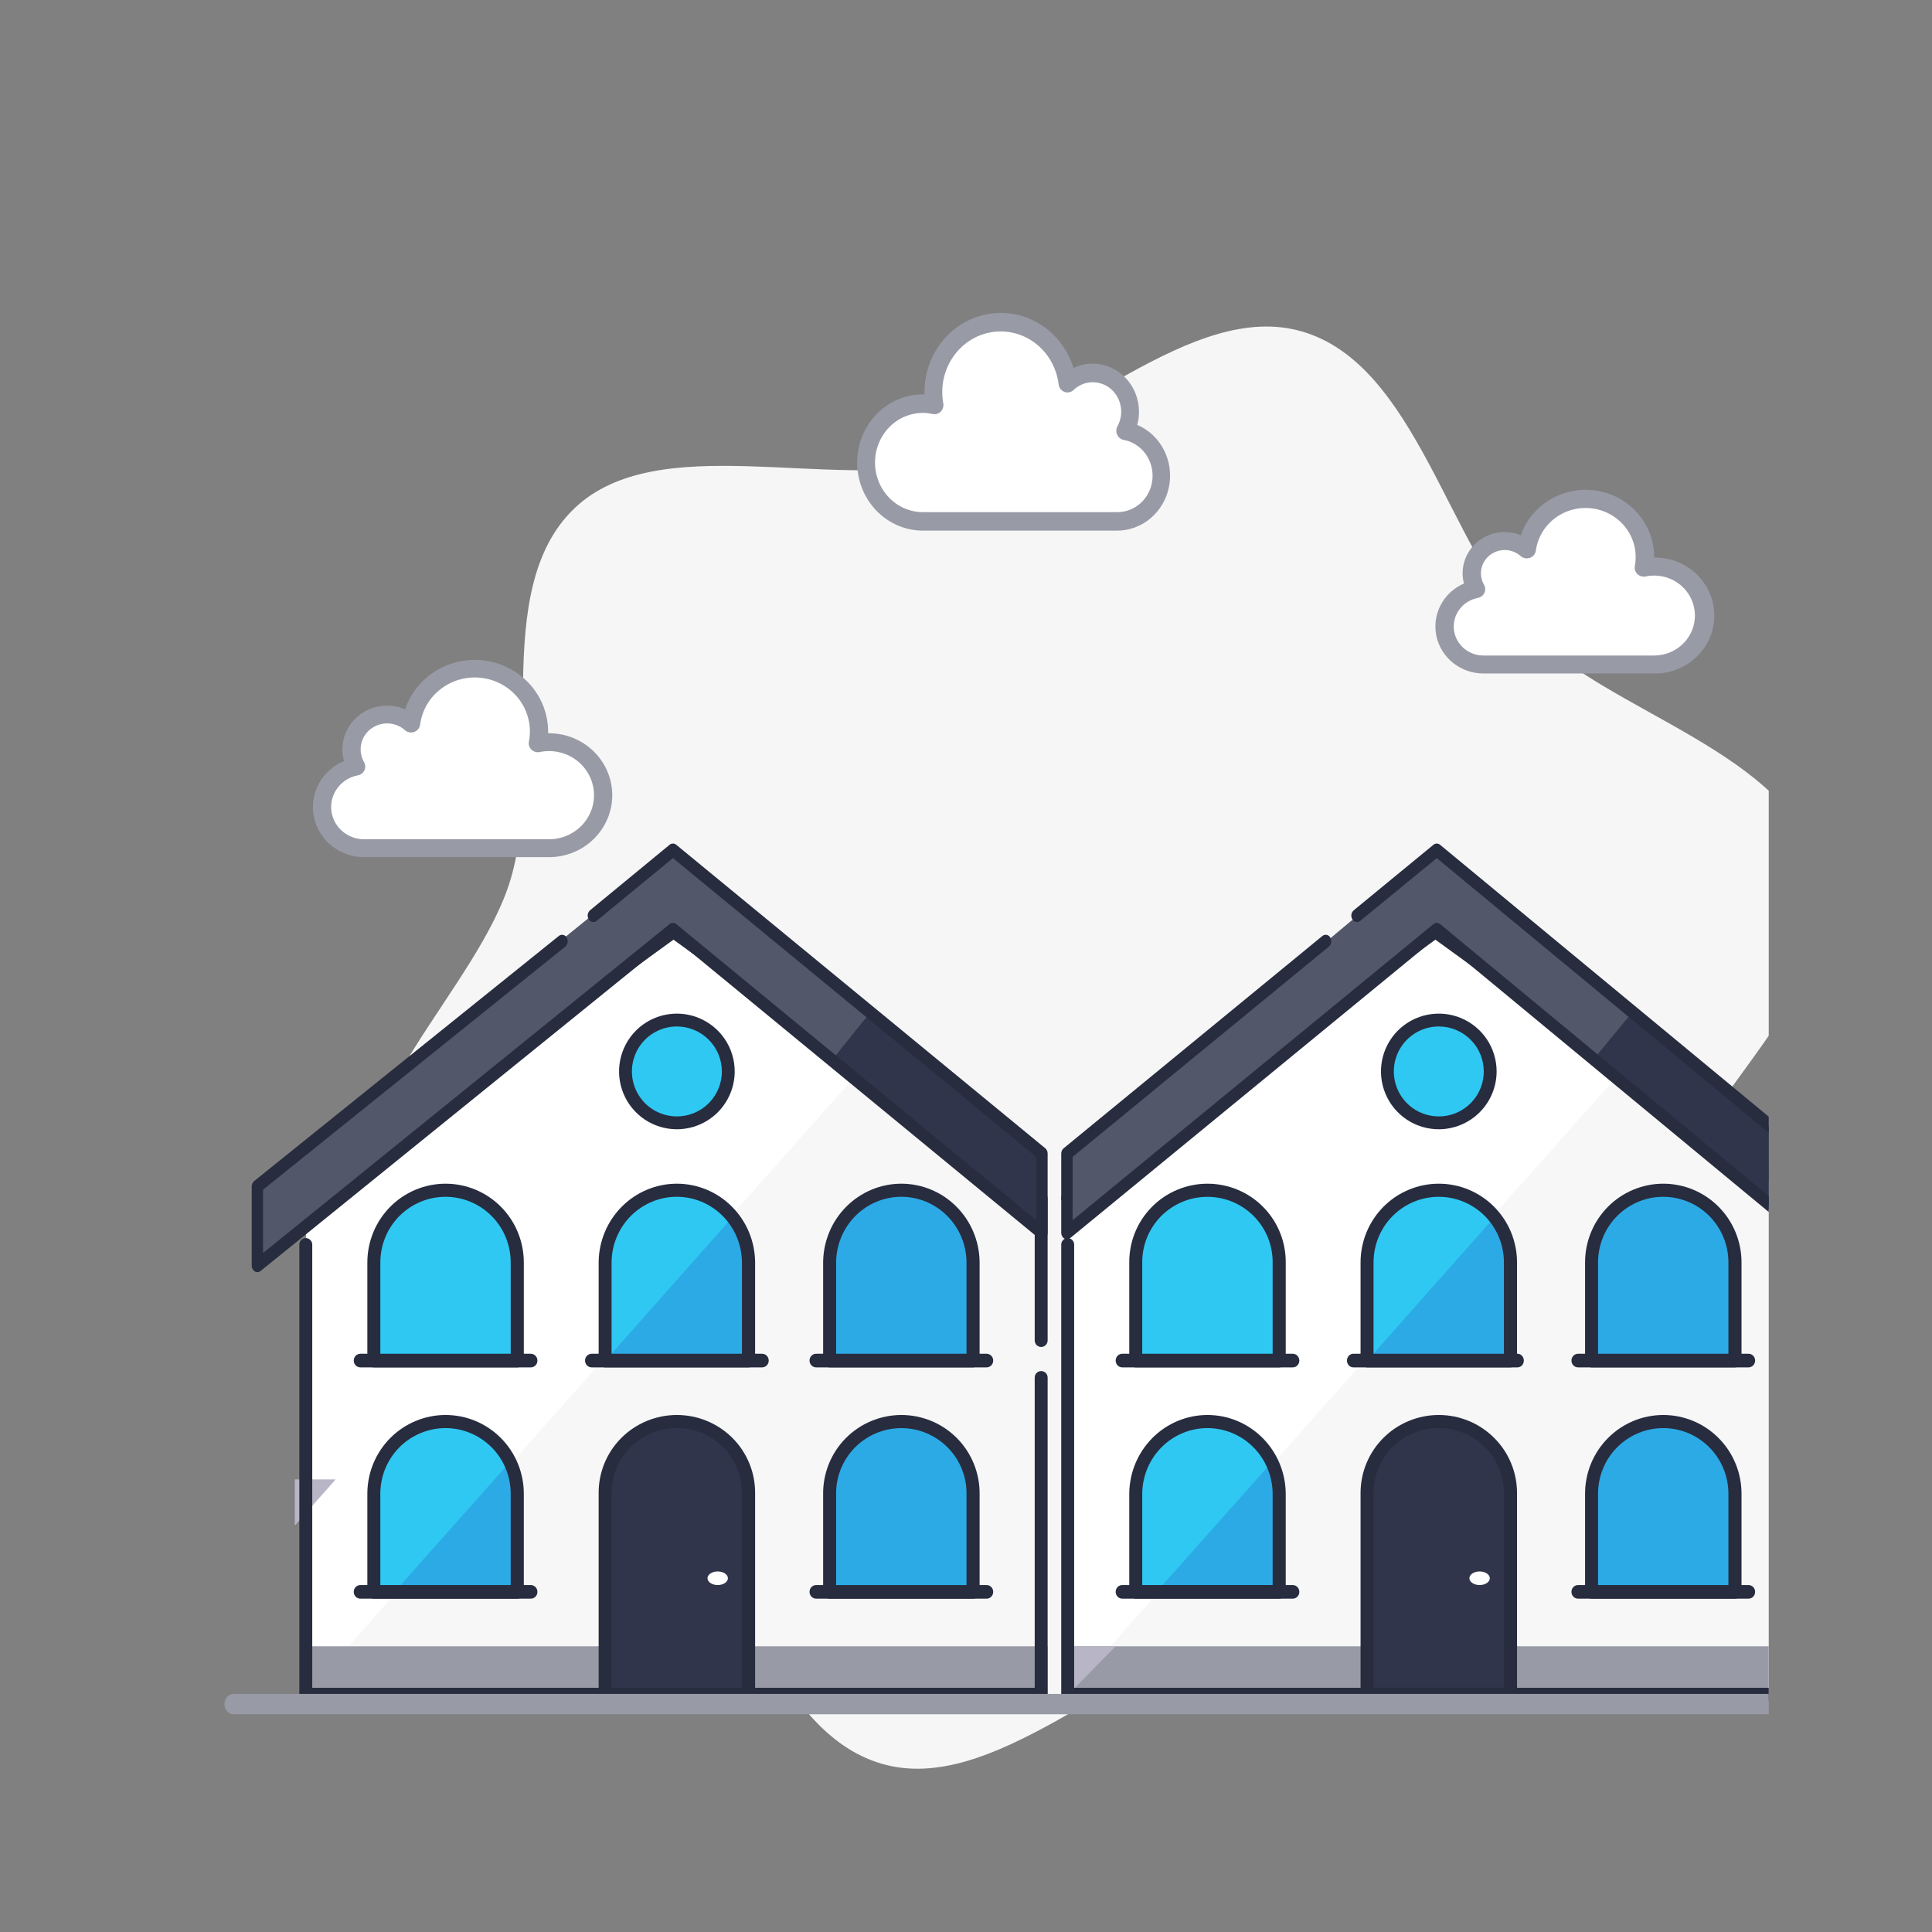 <svg width="71" height="71" viewBox="0 0 71 71" fill="none" xmlns="http://www.w3.org/2000/svg">
<rect x="0" y="0" width="71" height="71" fill="#808080" stroke="none"/>
<g clip-path="url(#clip0_1943_2349)">
<path d="M66.861 32.008C65.788 27.62 59.137 26.232 56.214 23.189C53.197 20.05 52.039 13.407 47.854 12.184C43.796 10.998 39.263 15.9 34.859 16.97C30.456 18.04 24.167 15.767 21.112 18.679C17.962 21.685 20.001 28.112 18.774 32.283C17.583 36.324 12.32 40.605 13.393 44.992C14.467 49.379 21.117 50.768 24.041 53.811C27.058 56.951 28.215 63.593 32.4 64.816C36.459 66.002 40.992 61.1 45.395 60.031C49.798 58.961 56.088 61.233 59.142 58.321C62.293 55.316 59.479 49.419 60.995 44.647C62.471 40.001 67.935 36.395 66.861 32.008Z" fill="#F6F6F6"/>
<path d="M41.422 15.817C41.584 15.535 41.639 15.206 41.576 14.889C41.514 14.571 41.337 14.286 41.079 14.084C40.821 13.882 40.498 13.777 40.168 13.787C39.838 13.797 39.522 13.922 39.278 14.14C39.235 13.814 39.126 13.5 38.957 13.217C38.788 12.933 38.563 12.686 38.295 12.489C38.026 12.293 37.72 12.15 37.395 12.072C37.07 11.993 36.732 11.979 36.401 12.03C36.07 12.082 35.753 12.198 35.468 12.372C35.184 12.545 34.938 12.773 34.745 13.042C34.552 13.31 34.417 13.614 34.346 13.935C34.275 14.255 34.27 14.587 34.333 14.909C34.19 14.879 34.044 14.864 33.898 14.863C33.618 14.859 33.34 14.909 33.079 15.01C32.819 15.112 32.581 15.264 32.382 15.456C32.181 15.649 32.023 15.878 31.914 16.132C31.806 16.385 31.75 16.657 31.75 16.931C31.75 17.206 31.806 17.478 31.914 17.731C32.023 17.985 32.181 18.214 32.382 18.407C32.581 18.599 32.819 18.751 33.079 18.853C33.34 18.954 33.618 19.005 33.898 19H41.107C41.516 19 41.91 18.852 42.212 18.583C42.514 18.315 42.703 17.945 42.742 17.547C42.782 17.149 42.667 16.751 42.423 16.431C42.178 16.111 41.82 15.892 41.419 15.817H41.422Z" fill="white"/>
<path d="M41.04 19.5H33.916C33.275 19.5 32.661 19.236 32.208 18.767C31.755 18.297 31.5 17.66 31.5 16.996C31.5 16.332 31.755 15.695 32.208 15.226C32.661 14.756 33.275 14.492 33.916 14.492H33.974C33.974 14.464 33.974 14.436 33.974 14.408C33.973 13.715 34.212 13.044 34.647 12.517C35.083 11.99 35.685 11.642 36.346 11.535C37.008 11.428 37.684 11.57 38.253 11.934C38.822 12.299 39.247 12.863 39.45 13.524C39.672 13.418 39.912 13.364 40.156 13.364C40.607 13.365 41.04 13.552 41.359 13.883C41.678 14.214 41.857 14.662 41.857 15.13C41.858 15.294 41.837 15.457 41.794 15.614C42.212 15.793 42.557 16.116 42.77 16.529C42.983 16.942 43.051 17.42 42.962 17.879C42.873 18.338 42.632 18.751 42.282 19.047C41.931 19.343 41.492 19.503 41.04 19.5ZM33.916 15.174C33.449 15.174 33.001 15.366 32.672 15.708C32.342 16.05 32.156 16.514 32.156 16.997C32.156 17.481 32.342 17.945 32.672 18.287C33.001 18.629 33.449 18.821 33.916 18.821H41.04C41.365 18.828 41.681 18.707 41.924 18.483C42.167 18.26 42.319 17.949 42.351 17.614C42.383 17.278 42.291 16.943 42.095 16.674C41.899 16.406 41.612 16.224 41.292 16.165C41.24 16.155 41.192 16.132 41.151 16.099C41.11 16.066 41.077 16.023 41.055 15.973C41.033 15.924 41.023 15.871 41.025 15.817C41.027 15.762 41.042 15.71 41.068 15.663C41.19 15.439 41.232 15.177 41.184 14.924C41.137 14.671 41.005 14.444 40.811 14.283C40.617 14.123 40.373 14.039 40.125 14.047C39.877 14.056 39.64 14.155 39.456 14.329C39.412 14.372 39.356 14.402 39.297 14.415C39.237 14.428 39.175 14.423 39.118 14.402C39.06 14.38 39.01 14.342 38.972 14.292C38.934 14.243 38.91 14.183 38.904 14.12C38.867 13.825 38.773 13.54 38.628 13.283C38.484 13.026 38.291 12.802 38.06 12.623C37.83 12.445 37.568 12.316 37.289 12.245C37.01 12.173 36.721 12.161 36.437 12.207C36.153 12.254 35.881 12.36 35.638 12.517C35.394 12.675 35.183 12.882 35.018 13.126C34.853 13.369 34.737 13.645 34.676 13.936C34.615 14.227 34.612 14.527 34.665 14.82C34.675 14.875 34.672 14.932 34.655 14.985C34.639 15.039 34.61 15.087 34.571 15.126C34.532 15.165 34.485 15.194 34.433 15.209C34.381 15.225 34.326 15.226 34.273 15.215C34.156 15.188 34.036 15.174 33.916 15.174Z" fill="#989AA6"/>
<path d="M54.374 21.663C54.235 21.412 54.187 21.118 54.239 20.833C54.291 20.549 54.44 20.293 54.659 20.112C54.878 19.931 55.152 19.838 55.432 19.848C55.712 19.858 55.979 19.972 56.185 20.168C56.219 19.877 56.31 19.596 56.452 19.342C56.594 19.088 56.784 18.866 57.011 18.689C57.238 18.513 57.496 18.386 57.772 18.315C58.047 18.244 58.333 18.231 58.614 18.277C58.894 18.323 59.162 18.427 59.403 18.583C59.643 18.738 59.851 18.943 60.013 19.183C60.176 19.424 60.29 19.695 60.349 19.983C60.408 20.27 60.41 20.566 60.356 20.854C60.6 20.802 60.852 20.802 61.096 20.857C61.339 20.912 61.569 21.018 61.77 21.171C61.972 21.323 62.14 21.517 62.264 21.741C62.388 21.965 62.465 22.213 62.491 22.469C62.516 22.726 62.489 22.985 62.412 23.23C62.334 23.476 62.208 23.701 62.041 23.892C61.874 24.084 61.669 24.237 61.442 24.342C61.214 24.446 60.967 24.5 60.718 24.5H54.637C54.292 24.501 53.959 24.369 53.704 24.13C53.449 23.89 53.289 23.561 53.256 23.206C53.224 22.851 53.32 22.496 53.527 22.211C53.734 21.926 54.036 21.731 54.374 21.665V21.663Z" fill="white"/>
<path d="M60.788 24.75H54.515C54.111 24.75 53.718 24.614 53.404 24.365C53.09 24.116 52.872 23.768 52.788 23.381C52.705 22.994 52.759 22.59 52.943 22.237C53.127 21.884 53.429 21.604 53.799 21.444C53.727 21.171 53.735 20.884 53.82 20.616C53.906 20.347 54.066 20.107 54.283 19.923C54.501 19.738 54.766 19.617 55.05 19.572C55.334 19.527 55.624 19.561 55.89 19.669C56.082 19.116 56.469 18.648 56.981 18.349C57.493 18.049 58.097 17.938 58.685 18.034C59.273 18.129 59.808 18.427 60.193 18.873C60.578 19.319 60.789 19.884 60.788 20.468V20.491C61.077 20.487 61.364 20.538 61.632 20.643C61.9 20.748 62.144 20.904 62.35 21.102C62.556 21.3 62.719 21.537 62.831 21.797C62.943 22.058 63 22.338 63 22.621C63 22.903 62.943 23.183 62.831 23.444C62.719 23.705 62.556 23.941 62.35 24.139C62.144 24.337 61.9 24.493 61.632 24.598C61.364 24.703 61.077 24.755 60.788 24.75ZM55.296 20.213C55.065 20.213 54.843 20.304 54.679 20.464C54.515 20.624 54.423 20.841 54.423 21.068C54.423 21.215 54.462 21.36 54.536 21.488C54.563 21.533 54.578 21.585 54.58 21.637C54.582 21.689 54.572 21.742 54.549 21.789C54.527 21.837 54.493 21.879 54.451 21.911C54.408 21.943 54.359 21.965 54.306 21.975C54.04 22.026 53.803 22.172 53.641 22.384C53.479 22.596 53.404 22.86 53.429 23.125C53.455 23.389 53.581 23.634 53.781 23.812C53.982 23.991 54.243 24.089 54.514 24.09H60.788C61.186 24.09 61.568 23.935 61.849 23.659C62.13 23.384 62.288 23.01 62.288 22.62C62.288 22.231 62.13 21.857 61.849 21.581C61.568 21.306 61.186 21.151 60.788 21.151C60.685 21.151 60.581 21.162 60.48 21.184C60.426 21.195 60.37 21.193 60.316 21.178C60.263 21.163 60.215 21.135 60.175 21.097C60.135 21.059 60.106 21.012 60.089 20.96C60.073 20.908 60.069 20.853 60.08 20.8C60.124 20.563 60.12 20.32 60.068 20.085C60.015 19.85 59.915 19.628 59.773 19.431C59.631 19.235 59.45 19.068 59.242 18.94C59.033 18.813 58.801 18.728 58.558 18.69C58.315 18.652 58.067 18.663 57.829 18.72C57.59 18.777 57.365 18.881 57.168 19.025C56.971 19.168 56.805 19.349 56.681 19.557C56.556 19.764 56.475 19.994 56.442 20.232C56.434 20.292 56.41 20.349 56.371 20.396C56.333 20.443 56.282 20.479 56.224 20.499C56.167 20.52 56.104 20.525 56.044 20.514C55.984 20.502 55.928 20.474 55.882 20.434C55.722 20.292 55.513 20.213 55.297 20.213H55.296Z" fill="#989AA6"/>
<path d="M12.995 28.177C12.843 27.905 12.791 27.588 12.85 27.281C12.909 26.975 13.073 26.699 13.315 26.504C13.556 26.309 13.858 26.208 14.166 26.218C14.475 26.228 14.77 26.349 14.998 26.559C15.039 26.245 15.142 25.943 15.3 25.67C15.458 25.397 15.669 25.159 15.919 24.97C16.17 24.781 16.455 24.645 16.759 24.569C17.062 24.493 17.378 24.48 17.687 24.529C17.995 24.579 18.291 24.691 18.557 24.858C18.822 25.025 19.052 25.244 19.232 25.503C19.412 25.761 19.54 26.053 19.606 26.362C19.673 26.671 19.678 26.99 19.621 27.301C19.754 27.272 19.89 27.257 20.026 27.257C20.55 27.257 21.052 27.467 21.422 27.842C21.792 28.216 22 28.724 22 29.253C22 29.783 21.792 30.291 21.422 30.665C21.052 31.04 20.55 31.25 20.026 31.25H13.286C12.904 31.251 12.536 31.108 12.253 30.848C11.97 30.589 11.793 30.232 11.757 29.848C11.721 29.463 11.827 29.079 12.056 28.77C12.285 28.461 12.62 28.25 12.995 28.177Z" fill="white"/>
<path d="M20.175 31.5H13.381C12.948 31.5 12.528 31.354 12.192 31.086C11.856 30.818 11.625 30.445 11.538 30.029C11.451 29.613 11.514 29.181 11.715 28.805C11.916 28.429 12.243 28.133 12.641 27.966C12.559 27.673 12.563 27.362 12.654 27.071C12.744 26.78 12.917 26.52 13.152 26.321C13.387 26.122 13.675 25.993 13.982 25.948C14.29 25.903 14.604 25.944 14.888 26.067C15.088 25.47 15.498 24.963 16.046 24.636C16.593 24.309 17.242 24.184 17.875 24.283C18.508 24.383 19.084 24.7 19.5 25.178C19.916 25.656 20.143 26.264 20.143 26.892C20.143 26.91 20.143 26.929 20.143 26.947H20.176C20.793 26.947 21.384 27.187 21.819 27.614C22.255 28.041 22.5 28.62 22.5 29.223C22.5 29.827 22.255 30.406 21.819 30.833C21.384 31.26 20.793 31.5 20.176 31.5H20.175ZM14.228 26.584C14.057 26.584 13.889 26.627 13.742 26.71C13.593 26.793 13.47 26.913 13.384 27.057C13.298 27.202 13.253 27.366 13.252 27.533C13.251 27.7 13.295 27.864 13.379 28.009C13.405 28.055 13.42 28.105 13.422 28.157C13.424 28.209 13.414 28.261 13.392 28.309C13.369 28.356 13.336 28.397 13.294 28.43C13.252 28.462 13.203 28.483 13.151 28.493C12.855 28.549 12.591 28.711 12.411 28.947C12.23 29.183 12.146 29.477 12.175 29.77C12.204 30.064 12.343 30.337 12.566 30.535C12.789 30.733 13.08 30.843 13.381 30.843H20.175C20.407 30.843 20.636 30.795 20.847 30.703C21.059 30.611 21.248 30.476 21.404 30.308C21.559 30.139 21.676 29.941 21.748 29.725C21.82 29.509 21.844 29.281 21.821 29.055C21.797 28.83 21.725 28.611 21.609 28.415C21.494 28.218 21.338 28.047 21.151 27.913C20.963 27.779 20.75 27.686 20.523 27.638C20.297 27.59 20.063 27.59 19.836 27.636C19.782 27.648 19.726 27.646 19.674 27.631C19.621 27.616 19.572 27.588 19.533 27.551C19.493 27.513 19.464 27.466 19.447 27.415C19.431 27.364 19.427 27.309 19.437 27.256C19.489 26.995 19.486 26.726 19.429 26.466C19.372 26.206 19.263 25.96 19.107 25.742C18.951 25.524 18.752 25.339 18.522 25.198C18.292 25.057 18.035 24.963 17.767 24.921C17.498 24.879 17.224 24.891 16.961 24.955C16.697 25.019 16.45 25.134 16.233 25.294C16.015 25.454 15.833 25.654 15.697 25.884C15.56 26.115 15.473 26.369 15.439 26.633C15.431 26.692 15.406 26.748 15.368 26.795C15.33 26.842 15.28 26.877 15.222 26.898C15.165 26.919 15.103 26.924 15.043 26.912C14.983 26.901 14.928 26.874 14.882 26.833C14.704 26.673 14.47 26.584 14.228 26.584Z" fill="#989AA6"/>
<path d="M38.25 62.25H11.25V43.988L24.75 34.25L38.25 43.988V62.25Z" fill="#F7F7F7"/>
<path d="M11.25 62.25V43.988L24.852 34.25L31.75 39.189L11.25 62.25Z" fill="white"/>
<path d="M38.5 60.5H11.25V62.25H38.5V60.5Z" fill="#989AA6"/>
<path d="M12.335 54.367H10.832V56.038H10.858L12.335 54.367Z" fill="#B8B5C6"/>
<path d="M38.262 62.5H11.238C11.206 62.5 11.175 62.494 11.147 62.482C11.118 62.47 11.092 62.453 11.07 62.43C11.047 62.408 11.03 62.382 11.018 62.353C11.006 62.325 11 62.294 11 62.263V45.737C11 45.675 11.025 45.614 11.07 45.57C11.114 45.525 11.175 45.5 11.238 45.5C11.301 45.5 11.361 45.525 11.405 45.57C11.45 45.614 11.475 45.675 11.475 45.737V62.025H38.025V50.623C38.025 50.56 38.05 50.5 38.094 50.455C38.139 50.411 38.199 50.386 38.262 50.386C38.325 50.386 38.386 50.411 38.43 50.455C38.475 50.5 38.5 50.56 38.5 50.623V62.263C38.5 62.325 38.475 62.386 38.43 62.43C38.386 62.475 38.325 62.5 38.262 62.5Z" fill="#282C3F"/>
<path d="M38.262 49.5C38.199 49.5 38.139 49.475 38.094 49.43C38.05 49.385 38.025 49.324 38.025 49.261V44.162L24.75 34.533L11.376 44.234C11.325 44.271 11.261 44.286 11.199 44.276C11.137 44.266 11.081 44.231 11.045 44.179C11.008 44.128 10.993 44.063 11.003 44.001C11.013 43.938 11.048 43.882 11.099 43.845L24.611 34.045C24.652 34.016 24.7 34 24.75 34C24.8 34 24.848 34.016 24.889 34.045L38.401 43.845C38.431 43.867 38.456 43.897 38.474 43.93C38.491 43.964 38.5 44.002 38.5 44.04V49.258C38.5 49.29 38.494 49.321 38.483 49.35C38.471 49.38 38.453 49.407 38.431 49.429C38.409 49.452 38.383 49.469 38.354 49.481C38.325 49.494 38.294 49.5 38.262 49.5Z" fill="#282C3F"/>
<path d="M24.699 31.25L9.5 43.58V46.5L24.699 34.169L38.25 45.356V42.436L24.699 31.25Z" fill="#52576A"/>
<path d="M31.949 37.25L30.5 39.046L38.25 45.5V42.561L31.949 37.25Z" fill="#30354C"/>
<path d="M38.291 45.546C38.246 45.546 38.203 45.53 38.169 45.501L24.73 34.446L9.581 46.705C9.551 46.73 9.514 46.746 9.475 46.749C9.436 46.753 9.397 46.744 9.363 46.723C9.328 46.701 9.299 46.67 9.279 46.633C9.259 46.595 9.249 46.554 9.25 46.512V43.596C9.25 43.56 9.258 43.525 9.273 43.492C9.288 43.459 9.31 43.43 9.337 43.406L20.533 34.399C20.554 34.38 20.58 34.367 20.607 34.359C20.635 34.352 20.663 34.351 20.691 34.356C20.719 34.361 20.746 34.373 20.769 34.389C20.792 34.406 20.811 34.428 20.824 34.453C20.856 34.505 20.869 34.567 20.861 34.628C20.852 34.689 20.822 34.745 20.776 34.786L9.667 43.721V46.047L24.609 33.959C24.643 33.93 24.686 33.915 24.73 33.915C24.775 33.915 24.818 33.93 24.852 33.959L38.084 44.842V42.517L24.73 31.534L21.927 33.839C21.906 33.857 21.881 33.871 21.853 33.878C21.826 33.886 21.797 33.887 21.769 33.882C21.741 33.877 21.715 33.865 21.692 33.849C21.669 33.832 21.65 33.81 21.636 33.785C21.604 33.733 21.591 33.671 21.599 33.61C21.608 33.549 21.638 33.493 21.684 33.452L24.608 31.044C24.642 31.016 24.685 31 24.73 31C24.774 31 24.817 31.016 24.851 31.044L38.413 42.198C38.44 42.222 38.462 42.251 38.477 42.284C38.492 42.316 38.5 42.352 38.5 42.388V45.303C38.501 45.345 38.491 45.387 38.471 45.424C38.451 45.461 38.422 45.492 38.387 45.515C38.358 45.534 38.325 45.544 38.291 45.546Z" fill="#282C3F"/>
<path d="M24.873 52.25C24.177 52.251 23.51 52.527 23.018 53.018C22.526 53.509 22.25 54.175 22.25 54.87V62.25H27.5V54.87C27.5 54.525 27.432 54.185 27.3 53.867C27.168 53.549 26.974 53.26 26.73 53.017C26.486 52.773 26.197 52.58 25.878 52.449C25.559 52.317 25.218 52.25 24.873 52.25Z" fill="#30354C"/>
<path d="M27.508 62.5H22.24C22.176 62.5 22.115 62.475 22.07 62.43C22.026 62.386 22 62.325 22 62.262V54.895C21.995 54.517 22.065 54.141 22.207 53.79C22.349 53.439 22.559 53.12 22.827 52.85C23.095 52.581 23.413 52.367 23.765 52.221C24.116 52.075 24.494 52 24.875 52C25.256 52 25.634 52.075 25.985 52.221C26.337 52.367 26.655 52.581 26.923 52.85C27.191 53.12 27.401 53.439 27.543 53.79C27.685 54.141 27.755 54.517 27.75 54.895V62.262C27.75 62.294 27.743 62.325 27.731 62.354C27.719 62.383 27.701 62.409 27.679 62.431C27.656 62.453 27.629 62.471 27.6 62.483C27.571 62.494 27.539 62.5 27.508 62.5ZM22.475 62.025H27.266V54.895C27.271 54.58 27.213 54.266 27.095 53.973C26.977 53.681 26.802 53.414 26.578 53.189C26.355 52.964 26.09 52.786 25.796 52.664C25.503 52.542 25.189 52.479 24.87 52.479C24.553 52.479 24.238 52.542 23.945 52.664C23.651 52.786 23.386 52.964 23.163 53.189C22.94 53.414 22.764 53.681 22.646 53.973C22.528 54.266 22.47 54.58 22.475 54.895V62.025Z" fill="#282C3F"/>
<path d="M33.125 52.25C32.428 52.25 31.761 52.529 31.269 53.025C30.776 53.521 30.5 54.193 30.5 54.895V58.5H35.75V54.895C35.75 54.193 35.473 53.52 34.981 53.025C34.489 52.529 33.821 52.25 33.125 52.25Z" fill="#2CAAE6"/>
<path d="M16.375 52.25C16.03 52.25 15.689 52.318 15.37 52.451C15.052 52.584 14.762 52.779 14.519 53.025C14.275 53.27 14.082 53.562 13.95 53.883C13.818 54.203 13.75 54.547 13.75 54.895V58.5H19V54.895C19 54.193 18.724 53.521 18.231 53.025C17.739 52.529 17.071 52.25 16.375 52.25Z" fill="#2FC8F2"/>
<path d="M18.723 53.75L14.5 58.5H19V54.92C19.001 54.514 18.906 54.114 18.723 53.75Z" fill="#2CAAE6"/>
<path d="M33.125 43.75C32.429 43.75 31.761 44.029 31.269 44.525C30.776 45.02 30.5 45.693 30.5 46.394V50H35.75V46.394C35.75 46.047 35.682 45.703 35.55 45.382C35.418 45.061 35.225 44.77 34.981 44.524C34.737 44.279 34.448 44.084 34.129 43.951C33.811 43.818 33.469 43.75 33.125 43.75Z" fill="#2CAAE6"/>
<path d="M16.375 43.75C16.03 43.75 15.689 43.818 15.37 43.951C15.052 44.084 14.762 44.279 14.519 44.524C14.275 44.77 14.082 45.061 13.95 45.382C13.818 45.703 13.75 46.047 13.75 46.394V50H19V46.394C19 45.693 18.723 45.02 18.231 44.525C17.739 44.029 17.071 43.75 16.375 43.75Z" fill="#2FC8F2"/>
<path d="M24.873 43.75C24.177 43.751 23.51 44.029 23.018 44.525C22.526 45.021 22.25 45.693 22.25 46.394V50H27.5V46.394C27.5 46.047 27.432 45.703 27.3 45.382C27.168 45.061 26.974 44.769 26.73 44.524C26.486 44.278 26.197 44.083 25.878 43.95C25.559 43.818 25.218 43.75 24.873 43.75Z" fill="#2FC8F2"/>
<path d="M26.901 44.75L22.25 50H27.5V46.418C27.5 45.809 27.288 45.219 26.901 44.75Z" fill="#2CAAE6"/>
<path d="M35.76 58.75H30.49C30.426 58.75 30.365 58.725 30.32 58.68C30.276 58.635 30.25 58.574 30.25 58.511V54.918C30.245 54.537 30.315 54.158 30.457 53.804C30.599 53.451 30.809 53.129 31.077 52.857C31.345 52.586 31.663 52.37 32.015 52.223C32.367 52.076 32.744 52 33.125 52C33.506 52 33.883 52.076 34.235 52.223C34.587 52.37 34.906 52.586 35.173 52.857C35.441 53.129 35.651 53.451 35.793 53.804C35.935 54.158 36.005 54.537 36 54.918V58.511C36 58.574 35.974 58.635 35.929 58.68C35.885 58.725 35.824 58.75 35.76 58.75ZM30.727 58.271H35.519V54.918C35.524 54.6 35.466 54.284 35.348 53.989C35.23 53.694 35.054 53.425 34.831 53.198C34.608 52.972 34.342 52.792 34.049 52.669C33.756 52.546 33.441 52.483 33.123 52.483C32.805 52.483 32.49 52.546 32.197 52.669C31.904 52.792 31.638 52.972 31.415 53.198C31.192 53.425 31.017 53.694 30.898 53.989C30.78 54.284 30.722 54.6 30.727 54.918V58.271Z" fill="#282C3F"/>
<path d="M19.01 58.75H13.74C13.676 58.75 13.615 58.725 13.57 58.679C13.525 58.634 13.5 58.573 13.5 58.509V54.893C13.5 54.126 13.803 53.39 14.342 52.847C14.881 52.305 15.613 52 16.375 52C17.137 52 17.869 52.305 18.408 52.847C18.947 53.39 19.25 54.126 19.25 54.893V58.509C19.25 58.573 19.225 58.634 19.18 58.679C19.135 58.725 19.074 58.75 19.01 58.75ZM13.977 58.268H18.768V54.893C18.768 54.576 18.706 54.263 18.586 53.97C18.465 53.678 18.289 53.412 18.067 53.188C17.844 52.964 17.58 52.787 17.289 52.666C16.999 52.544 16.687 52.482 16.372 52.482C16.058 52.482 15.746 52.544 15.456 52.666C15.165 52.787 14.901 52.964 14.678 53.188C14.456 53.412 14.279 53.678 14.159 53.97C14.039 54.263 13.977 54.576 13.977 54.893V58.268Z" fill="#282C3F"/>
<path d="M19.509 58.75H13.241C13.209 58.75 13.178 58.743 13.149 58.731C13.12 58.718 13.093 58.7 13.071 58.677C13.048 58.654 13.03 58.626 13.018 58.596C13.006 58.565 13 58.533 13 58.5C13 58.467 13.006 58.435 13.018 58.404C13.03 58.374 13.048 58.346 13.071 58.323C13.093 58.3 13.12 58.282 13.149 58.269C13.178 58.257 13.209 58.25 13.241 58.25H19.509C19.541 58.25 19.572 58.257 19.601 58.269C19.63 58.282 19.657 58.3 19.679 58.323C19.702 58.346 19.72 58.374 19.732 58.404C19.744 58.435 19.75 58.467 19.75 58.5C19.75 58.533 19.744 58.565 19.732 58.596C19.72 58.626 19.702 58.654 19.679 58.677C19.657 58.7 19.63 58.718 19.601 58.731C19.572 58.743 19.541 58.75 19.509 58.75Z" fill="#282C3F"/>
<path d="M36.259 58.75H29.991C29.959 58.75 29.928 58.743 29.899 58.731C29.87 58.718 29.843 58.7 29.821 58.677C29.798 58.654 29.78 58.626 29.768 58.596C29.756 58.565 29.75 58.533 29.75 58.5C29.75 58.467 29.756 58.435 29.768 58.404C29.78 58.374 29.798 58.346 29.821 58.323C29.843 58.3 29.87 58.282 29.899 58.269C29.928 58.257 29.959 58.25 29.991 58.25H36.259C36.323 58.25 36.384 58.276 36.429 58.323C36.475 58.37 36.5 58.434 36.5 58.5C36.5 58.566 36.475 58.63 36.429 58.677C36.384 58.724 36.323 58.75 36.259 58.75Z" fill="#282C3F"/>
<path d="M35.76 50.25H30.49C30.426 50.25 30.365 50.224 30.32 50.179C30.275 50.133 30.25 50.072 30.25 50.007V46.368C30.261 45.604 30.569 44.874 31.107 44.338C31.645 43.801 32.37 43.5 33.125 43.5C33.88 43.5 34.605 43.801 35.143 44.338C35.681 44.874 35.989 45.604 36 46.368V50.007C36 50.072 35.975 50.133 35.93 50.179C35.885 50.224 35.824 50.25 35.76 50.25ZM30.727 49.765H35.519V46.368C35.509 45.732 35.252 45.125 34.804 44.678C34.355 44.232 33.752 43.981 33.123 43.981C32.494 43.981 31.891 44.232 31.443 44.678C30.994 45.125 30.738 45.732 30.727 46.368V49.765Z" fill="#282C3F"/>
<path d="M19.01 50.25H13.74C13.676 50.25 13.615 50.225 13.57 50.179C13.525 50.134 13.5 50.073 13.5 50.009V46.393C13.5 45.626 13.803 44.89 14.342 44.347C14.881 43.805 15.613 43.5 16.375 43.5C17.137 43.5 17.869 43.805 18.408 44.347C18.947 44.89 19.25 45.626 19.25 46.393V50.009C19.25 50.041 19.244 50.072 19.232 50.101C19.22 50.13 19.202 50.157 19.18 50.179C19.158 50.202 19.131 50.219 19.102 50.232C19.073 50.244 19.042 50.25 19.01 50.25ZM13.977 49.768H18.768V46.393C18.768 45.754 18.516 45.14 18.067 44.688C17.617 44.236 17.008 43.982 16.372 43.982C15.737 43.982 15.128 44.236 14.678 44.688C14.229 45.14 13.977 45.754 13.977 46.393V49.768Z" fill="#282C3F"/>
<path d="M19.509 50.25H13.241C13.209 50.25 13.178 50.243 13.149 50.231C13.12 50.218 13.093 50.2 13.071 50.177C13.048 50.154 13.03 50.126 13.018 50.096C13.006 50.065 13 50.033 13 50C13 49.967 13.006 49.935 13.018 49.904C13.03 49.874 13.048 49.846 13.071 49.823C13.093 49.8 13.12 49.782 13.149 49.769C13.178 49.757 13.209 49.75 13.241 49.75H19.509C19.541 49.75 19.572 49.757 19.601 49.769C19.63 49.782 19.657 49.8 19.679 49.823C19.702 49.846 19.72 49.874 19.732 49.904C19.744 49.935 19.75 49.967 19.75 50C19.75 50.033 19.744 50.065 19.732 50.096C19.72 50.126 19.702 50.154 19.679 50.177C19.657 50.2 19.63 50.218 19.601 50.231C19.572 50.243 19.541 50.25 19.509 50.25Z" fill="#282C3F"/>
<path d="M36.259 50.25H29.991C29.927 50.25 29.866 50.224 29.821 50.177C29.775 50.13 29.75 50.066 29.75 50C29.75 49.934 29.775 49.87 29.821 49.823C29.866 49.776 29.927 49.75 29.991 49.75H36.259C36.291 49.75 36.322 49.757 36.351 49.769C36.38 49.782 36.407 49.8 36.429 49.823C36.452 49.846 36.469 49.874 36.482 49.904C36.494 49.935 36.5 49.967 36.5 50C36.5 50.033 36.494 50.065 36.482 50.096C36.469 50.126 36.452 50.154 36.429 50.177C36.407 50.2 36.38 50.218 36.351 50.231C36.322 50.243 36.291 50.25 36.259 50.25Z" fill="#282C3F"/>
<path d="M27.508 50.25H22.24C22.176 50.25 22.115 50.224 22.07 50.179C22.025 50.133 22 50.072 22 50.007V46.368C22.011 45.604 22.319 44.874 22.857 44.338C23.395 43.801 24.12 43.5 24.875 43.5C25.63 43.5 26.355 43.801 26.893 44.338C27.431 44.874 27.739 45.604 27.75 46.368V50.007C27.75 50.039 27.744 50.071 27.732 50.101C27.719 50.13 27.701 50.157 27.679 50.18C27.656 50.202 27.63 50.22 27.6 50.232C27.571 50.244 27.54 50.25 27.508 50.25ZM22.475 49.765H27.266V46.368C27.256 45.732 26.999 45.125 26.551 44.678C26.103 44.232 25.499 43.981 24.87 43.981C24.242 43.981 23.638 44.232 23.19 44.678C22.742 45.125 22.485 45.732 22.475 46.368V49.765Z" fill="#282C3F"/>
<path d="M28.009 50.25H21.741C21.709 50.25 21.678 50.243 21.649 50.231C21.62 50.218 21.593 50.2 21.571 50.177C21.548 50.154 21.53 50.126 21.518 50.096C21.506 50.065 21.5 50.033 21.5 50C21.5 49.967 21.506 49.935 21.518 49.904C21.53 49.874 21.548 49.846 21.571 49.823C21.593 49.8 21.62 49.782 21.649 49.769C21.678 49.757 21.709 49.75 21.741 49.75H28.009C28.041 49.75 28.072 49.757 28.101 49.769C28.13 49.782 28.157 49.8 28.179 49.823C28.202 49.846 28.22 49.874 28.232 49.904C28.244 49.935 28.25 49.967 28.25 50C28.25 50.033 28.244 50.065 28.232 50.096C28.22 50.126 28.202 50.154 28.179 50.177C28.157 50.2 28.13 50.218 28.101 50.231C28.072 50.243 28.041 50.25 28.009 50.25Z" fill="#282C3F"/>
<path d="M26.375 58.25C26.582 58.25 26.75 58.138 26.75 58C26.75 57.862 26.582 57.75 26.375 57.75C26.168 57.75 26 57.862 26 58C26 58.138 26.168 58.25 26.375 58.25Z" fill="white"/>
<path d="M24.875 41.25C25.91 41.25 26.75 40.41 26.75 39.375C26.75 38.34 25.91 37.5 24.875 37.5C23.84 37.5 23 38.34 23 39.375C23 40.41 23.84 41.25 24.875 41.25Z" fill="#2FC8F2"/>
<path d="M24.875 41.5C24.455 41.5 24.044 41.375 23.694 41.142C23.345 40.908 23.073 40.577 22.912 40.188C22.751 39.8 22.709 39.373 22.791 38.96C22.873 38.548 23.075 38.17 23.372 37.872C23.67 37.575 24.048 37.373 24.46 37.291C24.873 37.209 25.3 37.251 25.688 37.412C26.076 37.573 26.408 37.845 26.642 38.194C26.875 38.544 27 38.955 27 39.375C26.999 39.938 26.775 40.478 26.377 40.877C25.979 41.275 25.438 41.499 24.875 41.5ZM24.875 37.722C24.548 37.722 24.229 37.819 23.957 38.001C23.685 38.182 23.473 38.441 23.348 38.742C23.223 39.044 23.19 39.377 23.254 39.697C23.318 40.018 23.475 40.312 23.706 40.544C23.938 40.775 24.232 40.932 24.553 40.996C24.873 41.06 25.206 41.027 25.508 40.902C25.809 40.777 26.068 40.565 26.249 40.293C26.431 40.021 26.528 39.702 26.528 39.375C26.527 38.937 26.353 38.517 26.043 38.207C25.733 37.897 25.313 37.723 24.875 37.722Z" fill="#282C3F"/>
<path d="M66.25 62.25H39.25V43.987L52.75 34.25L66.25 43.987V62.25Z" fill="#F7F7F7"/>
<path d="M39.25 62.25V43.987L52.852 34.25L59.75 39.189L39.25 62.25Z" fill="white"/>
<path d="M66.25 60.5H39.25V62.25H66.25V60.5Z" fill="#989AA6"/>
<path d="M41 60.5H39.25V62.25H39.28L41 60.5Z" fill="#B8B5C6"/>
<path d="M66.259 62.5H39.237C39.175 62.5 39.114 62.475 39.07 62.43C39.025 62.386 39 62.325 39 62.263V45.737C39 45.675 39.025 45.614 39.07 45.57C39.114 45.525 39.175 45.5 39.237 45.5C39.301 45.5 39.361 45.525 39.406 45.57C39.45 45.614 39.475 45.675 39.475 45.737V62.025H66.025V50.623C66.025 50.56 66.05 50.5 66.094 50.455C66.139 50.411 66.2 50.386 66.263 50.386C66.326 50.386 66.386 50.411 66.43 50.455C66.475 50.5 66.5 50.56 66.5 50.623V62.263C66.5 62.294 66.494 62.325 66.482 62.354C66.469 62.383 66.452 62.409 66.429 62.431C66.407 62.454 66.38 62.471 66.351 62.483C66.322 62.495 66.291 62.5 66.259 62.5Z" fill="#282C3F"/>
<path d="M66.262 49.5C66.199 49.5 66.139 49.475 66.094 49.43C66.05 49.385 66.025 49.324 66.025 49.261V44.162L52.75 34.533L39.377 44.234C39.352 44.252 39.323 44.266 39.292 44.273C39.262 44.28 39.23 44.281 39.2 44.276C39.169 44.271 39.139 44.26 39.113 44.243C39.086 44.227 39.063 44.205 39.045 44.18C39.027 44.154 39.014 44.125 39.006 44.095C38.999 44.064 38.998 44.032 39.003 44.001C39.008 43.97 39.019 43.94 39.036 43.914C39.052 43.887 39.074 43.864 39.099 43.845L52.612 34.045C52.652 34.016 52.701 34 52.751 34C52.8 34 52.849 34.016 52.889 34.045L66.401 43.845C66.431 43.867 66.456 43.896 66.473 43.929C66.49 43.962 66.499 43.999 66.5 44.036V49.258C66.5 49.289 66.495 49.321 66.483 49.35C66.471 49.38 66.454 49.406 66.431 49.429C66.409 49.451 66.383 49.469 66.354 49.481C66.325 49.494 66.294 49.5 66.262 49.5Z" fill="#282C3F"/>
<path d="M52.75 31.25L39.25 42.55V45.5L52.75 34.2L66.25 45.5V42.55L52.75 31.25Z" fill="#52576A"/>
<path d="M59.944 37.25L58.5 39.005L68 46.75V43.878L59.944 37.25Z" fill="#30354C"/>
<path d="M68.041 47C67.996 47 67.953 46.984 67.919 46.955L52.8 34.446L39.331 45.498C39.301 45.523 39.264 45.538 39.225 45.541C39.186 45.545 39.147 45.536 39.114 45.516C39.078 45.494 39.049 45.462 39.029 45.425C39.009 45.388 38.999 45.347 39 45.305V42.393C39 42.357 39.007 42.321 39.022 42.287C39.037 42.254 39.059 42.224 39.087 42.2L48.594 34.399C48.616 34.38 48.641 34.367 48.669 34.359C48.696 34.352 48.725 34.351 48.753 34.356C48.781 34.361 48.808 34.373 48.831 34.389C48.854 34.406 48.873 34.428 48.886 34.453C48.918 34.505 48.931 34.567 48.923 34.628C48.914 34.689 48.884 34.745 48.838 34.786L39.418 42.515V44.84L52.679 33.959C52.713 33.93 52.756 33.914 52.801 33.914C52.846 33.914 52.889 33.93 52.923 33.959L67.833 46.297V43.972L52.8 31.535L49.992 33.839C49.97 33.858 49.945 33.871 49.917 33.879C49.89 33.886 49.861 33.887 49.833 33.882C49.805 33.877 49.778 33.865 49.755 33.848C49.732 33.831 49.714 33.81 49.7 33.785C49.667 33.733 49.654 33.671 49.663 33.61C49.672 33.549 49.702 33.493 49.748 33.453L52.678 31.045C52.712 31.016 52.755 31 52.8 31C52.845 31 52.888 31.016 52.922 31.045L68.163 43.653C68.191 43.677 68.213 43.707 68.228 43.74C68.243 43.773 68.25 43.81 68.25 43.846V46.757C68.251 46.799 68.241 46.841 68.221 46.878C68.201 46.915 68.172 46.947 68.136 46.969C68.108 46.988 68.075 46.998 68.041 47Z" fill="#282C3F"/>
<path d="M52.875 52.25C52.53 52.25 52.188 52.318 51.87 52.45C51.551 52.581 51.261 52.775 51.018 53.018C50.774 53.262 50.581 53.551 50.449 53.869C50.317 54.187 50.25 54.528 50.25 54.872V62.25H55.5V54.872C55.5 54.528 55.433 54.187 55.301 53.869C55.169 53.551 54.976 53.262 54.732 53.018C54.489 52.775 54.199 52.581 53.88 52.45C53.562 52.318 53.22 52.25 52.875 52.25Z" fill="#30354C"/>
<path d="M55.509 62.5H50.239C50.176 62.5 50.115 62.475 50.07 62.43C50.025 62.385 50 62.325 50 62.261V54.865C50 54.105 50.303 53.376 50.842 52.839C51.381 52.302 52.112 52 52.875 52C53.638 52 54.369 52.302 54.908 52.839C55.447 53.376 55.75 54.105 55.75 54.865V62.261C55.75 62.293 55.744 62.324 55.732 62.353C55.719 62.382 55.702 62.409 55.679 62.431C55.657 62.453 55.63 62.471 55.601 62.482C55.572 62.494 55.54 62.5 55.509 62.5ZM50.477 62.023H55.267V54.865C55.267 54.232 55.014 53.625 54.565 53.177C54.116 52.73 53.507 52.478 52.871 52.478C52.236 52.478 51.627 52.73 51.178 53.177C50.729 53.625 50.477 54.232 50.477 54.865V62.023Z" fill="#282C3F"/>
<path d="M61.125 52.25C60.78 52.25 60.438 52.319 60.12 52.452C59.801 52.584 59.511 52.779 59.268 53.025C59.024 53.271 58.831 53.563 58.699 53.883C58.567 54.205 58.5 54.548 58.5 54.896V58.5H63.75V54.896C63.75 54.548 63.683 54.205 63.551 53.883C63.419 53.563 63.226 53.271 62.982 53.025C62.739 52.779 62.449 52.584 62.13 52.452C61.812 52.319 61.47 52.25 61.125 52.25Z" fill="#2CAAE6"/>
<path d="M44.375 52.25C44.03 52.25 43.688 52.319 43.37 52.452C43.051 52.584 42.761 52.779 42.518 53.025C42.274 53.271 42.081 53.563 41.949 53.883C41.817 54.205 41.75 54.548 41.75 54.896V58.5H47V54.896C47 54.548 46.933 54.205 46.801 53.883C46.669 53.562 46.476 53.271 46.232 53.025C45.988 52.779 45.699 52.584 45.38 52.451C45.061 52.319 44.72 52.25 44.375 52.25Z" fill="#2FC8F2"/>
<path d="M46.724 53.75L42.5 58.5H47V54.923C47.001 54.516 46.906 54.114 46.724 53.75Z" fill="#2CAAE6"/>
<path d="M61.125 43.75C60.429 43.75 59.761 44.029 59.269 44.525C58.776 45.021 58.5 45.693 58.5 46.394V50H63.75V46.395C63.75 46.048 63.682 45.704 63.55 45.383C63.419 45.062 63.225 44.771 62.981 44.525C62.738 44.279 62.448 44.084 62.13 43.952C61.811 43.819 61.47 43.75 61.125 43.75Z" fill="#2CAAE6"/>
<path d="M44.375 43.75C43.678 43.75 43.011 44.029 42.519 44.525C42.026 45.021 41.75 45.693 41.75 46.394V50H47V46.395C47 46.048 46.932 45.704 46.8 45.383C46.668 45.062 46.475 44.77 46.231 44.525C45.987 44.279 45.698 44.084 45.38 43.951C45.061 43.818 44.719 43.75 44.375 43.75Z" fill="#2FC8F2"/>
<path d="M52.875 43.75C52.179 43.75 51.511 44.029 51.019 44.525C50.526 45.021 50.25 45.693 50.25 46.394V50H55.5V46.395C55.5 46.048 55.432 45.704 55.3 45.383C55.169 45.062 54.975 44.77 54.732 44.525C54.488 44.279 54.198 44.084 53.88 43.951C53.561 43.818 53.22 43.75 52.875 43.75Z" fill="#2FC8F2"/>
<path d="M54.903 44.75L50.25 50H55.5V46.418C55.501 45.81 55.29 45.22 54.903 44.75Z" fill="#2CAAE6"/>
<path d="M63.76 58.75H58.49C58.426 58.75 58.365 58.725 58.32 58.679C58.275 58.634 58.25 58.573 58.25 58.509V54.894C58.25 54.126 58.553 53.39 59.092 52.848C59.631 52.305 60.362 52 61.125 52C61.888 52 62.619 52.305 63.158 52.848C63.697 53.39 64 54.126 64 54.894V58.512C63.999 58.575 63.974 58.636 63.929 58.681C63.884 58.725 63.823 58.75 63.76 58.75ZM58.727 58.268H63.518V54.894C63.518 54.254 63.266 53.641 62.817 53.189C62.367 52.736 61.758 52.482 61.122 52.482C60.487 52.482 59.878 52.736 59.428 53.189C58.979 53.641 58.727 54.254 58.727 54.894V58.268Z" fill="#282C3F"/>
<path d="M47.01 58.75H41.74C41.676 58.75 41.615 58.724 41.57 58.679C41.525 58.633 41.5 58.572 41.5 58.507V54.87C41.511 54.105 41.819 53.375 42.357 52.838C42.895 52.301 43.62 52 44.375 52C45.13 52 45.855 52.301 46.393 52.838C46.931 53.375 47.239 54.105 47.25 54.87V58.511C47.249 58.574 47.224 58.635 47.179 58.68C47.134 58.725 47.073 58.75 47.01 58.75ZM41.977 58.265H46.769V54.87C46.759 54.233 46.502 53.625 46.054 53.179C45.605 52.732 45.002 52.482 44.373 52.482C43.744 52.482 43.141 52.732 42.693 53.179C42.244 53.625 41.987 54.233 41.977 54.87V58.265Z" fill="#282C3F"/>
<path d="M47.509 58.75H41.241C41.177 58.75 41.116 58.724 41.071 58.677C41.025 58.63 41 58.566 41 58.5C41 58.434 41.025 58.37 41.071 58.323C41.116 58.276 41.177 58.25 41.241 58.25H47.509C47.573 58.25 47.634 58.276 47.679 58.323C47.725 58.37 47.75 58.434 47.75 58.5C47.75 58.566 47.725 58.63 47.679 58.677C47.634 58.724 47.573 58.75 47.509 58.75Z" fill="#282C3F"/>
<path d="M64.259 58.75H57.991C57.927 58.75 57.866 58.724 57.821 58.677C57.775 58.63 57.75 58.566 57.75 58.5C57.75 58.434 57.775 58.37 57.821 58.323C57.866 58.276 57.927 58.25 57.991 58.25H64.259C64.323 58.25 64.384 58.276 64.429 58.323C64.475 58.37 64.5 58.434 64.5 58.5C64.5 58.566 64.475 58.63 64.429 58.677C64.384 58.724 64.323 58.75 64.259 58.75Z" fill="#282C3F"/>
<path d="M63.76 50.25H58.49C58.426 50.25 58.365 50.225 58.32 50.179C58.275 50.134 58.25 50.073 58.25 50.009V46.393C58.25 45.626 58.553 44.89 59.092 44.347C59.631 43.805 60.362 43.5 61.125 43.5C61.888 43.5 62.619 43.805 63.158 44.347C63.697 44.89 64 45.626 64 46.393V50.01C64 50.073 63.974 50.135 63.93 50.18C63.885 50.225 63.824 50.25 63.76 50.25ZM58.727 49.768H63.518V46.393C63.518 45.754 63.266 45.14 62.817 44.688C62.367 44.236 61.758 43.982 61.122 43.982C60.487 43.982 59.878 44.236 59.428 44.688C58.979 45.14 58.727 45.754 58.727 46.393V49.768Z" fill="#282C3F"/>
<path d="M47.01 50.25H41.74C41.676 50.25 41.615 50.225 41.571 50.18C41.526 50.135 41.5 50.074 41.5 50.011V46.418C41.495 46.037 41.565 45.658 41.707 45.304C41.849 44.951 42.059 44.629 42.327 44.357C42.594 44.086 42.913 43.87 43.265 43.723C43.617 43.576 43.994 43.5 44.375 43.5C44.756 43.5 45.133 43.576 45.485 43.723C45.837 43.87 46.156 44.086 46.423 44.357C46.691 44.629 46.901 44.951 47.043 45.304C47.185 45.658 47.255 46.037 47.25 46.418V50.011C47.249 50.075 47.224 50.135 47.179 50.18C47.134 50.225 47.074 50.25 47.01 50.25ZM41.977 49.771H46.769V46.418C46.774 46.1 46.716 45.784 46.598 45.489C46.48 45.194 46.304 44.925 46.081 44.698C45.858 44.472 45.592 44.292 45.299 44.169C45.006 44.046 44.691 43.983 44.373 43.983C44.055 43.983 43.74 44.046 43.447 44.169C43.154 44.292 42.888 44.472 42.665 44.698C42.442 44.925 42.267 45.194 42.148 45.489C42.03 45.784 41.972 46.1 41.977 46.418V49.771Z" fill="#282C3F"/>
<path d="M47.509 50.25H41.241C41.177 50.25 41.116 50.224 41.071 50.177C41.025 50.13 41 50.066 41 50C41 49.934 41.025 49.87 41.071 49.823C41.116 49.776 41.177 49.75 41.241 49.75H47.509C47.573 49.75 47.634 49.776 47.679 49.823C47.725 49.87 47.75 49.934 47.75 50C47.75 50.066 47.725 50.13 47.679 50.177C47.634 50.224 47.573 50.25 47.509 50.25Z" fill="#282C3F"/>
<path d="M64.259 50.25H57.991C57.927 50.25 57.866 50.224 57.821 50.177C57.775 50.13 57.75 50.066 57.75 50C57.75 49.934 57.775 49.87 57.821 49.823C57.866 49.776 57.927 49.75 57.991 49.75H64.259C64.323 49.75 64.384 49.776 64.429 49.823C64.475 49.87 64.5 49.934 64.5 50C64.5 50.066 64.475 50.13 64.429 50.177C64.384 50.224 64.323 50.25 64.259 50.25Z" fill="#282C3F"/>
<path d="M55.51 50.25H50.24C50.176 50.25 50.115 50.225 50.07 50.179C50.025 50.134 50 50.073 50 50.009V46.393C50 45.626 50.303 44.89 50.842 44.347C51.381 43.805 52.112 43.5 52.875 43.5C53.638 43.5 54.369 43.805 54.908 44.347C55.447 44.89 55.75 45.626 55.75 46.393V50.01C55.75 50.073 55.724 50.135 55.68 50.18C55.635 50.225 55.574 50.25 55.51 50.25ZM50.477 49.768H55.268V46.393C55.268 45.754 55.016 45.14 54.567 44.688C54.117 44.236 53.508 43.982 52.873 43.982C52.237 43.982 51.628 44.236 51.178 44.688C50.729 45.14 50.477 45.754 50.477 46.393V49.768Z" fill="#282C3F"/>
<path d="M55.766 50.25H49.732C49.671 50.25 49.611 50.224 49.568 50.177C49.525 50.13 49.5 50.066 49.5 50C49.5 49.934 49.525 49.87 49.568 49.823C49.611 49.776 49.671 49.75 49.732 49.75H55.768C55.829 49.75 55.889 49.776 55.932 49.823C55.975 49.87 56 49.934 56 50C56 50.066 55.975 50.13 55.932 50.177C55.889 50.224 55.829 50.25 55.768 50.25H55.766Z" fill="#282C3F"/>
<path d="M54.375 58.25C54.582 58.25 54.75 58.138 54.75 58C54.75 57.862 54.582 57.75 54.375 57.75C54.168 57.75 54 57.862 54 58C54 58.138 54.168 58.25 54.375 58.25Z" fill="white"/>
<path d="M52.875 41.25C53.91 41.25 54.75 40.41 54.75 39.375C54.75 38.34 53.91 37.5 52.875 37.5C51.84 37.5 51 38.34 51 39.375C51 40.41 51.84 41.25 52.875 41.25Z" fill="#2FC8F2"/>
<path d="M52.875 41.5C52.455 41.5 52.044 41.375 51.694 41.142C51.345 40.908 51.073 40.577 50.912 40.188C50.751 39.8 50.709 39.373 50.791 38.96C50.873 38.548 51.075 38.17 51.372 37.872C51.67 37.575 52.048 37.373 52.46 37.291C52.873 37.209 53.3 37.251 53.688 37.412C54.077 37.573 54.408 37.845 54.642 38.194C54.875 38.544 55 38.955 55 39.375C54.999 39.938 54.775 40.478 54.377 40.877C53.978 41.275 53.438 41.499 52.875 41.5ZM52.875 37.722C52.548 37.722 52.229 37.819 51.957 38.001C51.685 38.182 51.473 38.441 51.348 38.742C51.223 39.044 51.19 39.377 51.254 39.697C51.318 40.018 51.475 40.312 51.706 40.544C51.938 40.775 52.232 40.932 52.553 40.996C52.873 41.06 53.206 41.027 53.508 40.902C53.809 40.777 54.068 40.565 54.249 40.293C54.431 40.021 54.528 39.702 54.528 39.375C54.527 38.937 54.353 38.517 54.043 38.207C53.733 37.897 53.313 37.723 52.875 37.722Z" fill="#282C3F"/>
<path d="M69.148 62.999H8.602C8.557 63.002 8.512 62.995 8.469 62.978C8.427 62.96 8.388 62.933 8.355 62.898C8.322 62.863 8.295 62.821 8.277 62.774C8.259 62.727 8.25 62.676 8.25 62.625C8.25 62.574 8.259 62.523 8.277 62.476C8.295 62.429 8.322 62.387 8.355 62.352C8.388 62.317 8.427 62.29 8.469 62.272C8.512 62.255 8.557 62.248 8.602 62.251H69.148C69.193 62.248 69.238 62.255 69.281 62.272C69.323 62.29 69.362 62.317 69.395 62.352C69.428 62.387 69.455 62.429 69.473 62.476C69.491 62.523 69.5 62.574 69.5 62.625C69.5 62.676 69.491 62.727 69.473 62.774C69.455 62.821 69.428 62.863 69.395 62.898C69.362 62.933 69.323 62.96 69.281 62.978C69.238 62.995 69.193 63.002 69.148 62.999Z" fill="#989AA6"/>
</g>
<defs>
<clipPath id="clip0_1943_2349">
<rect width="60" height="60" fill="white" transform="translate(5 5)"/>
</clipPath>
</defs>
</svg>
